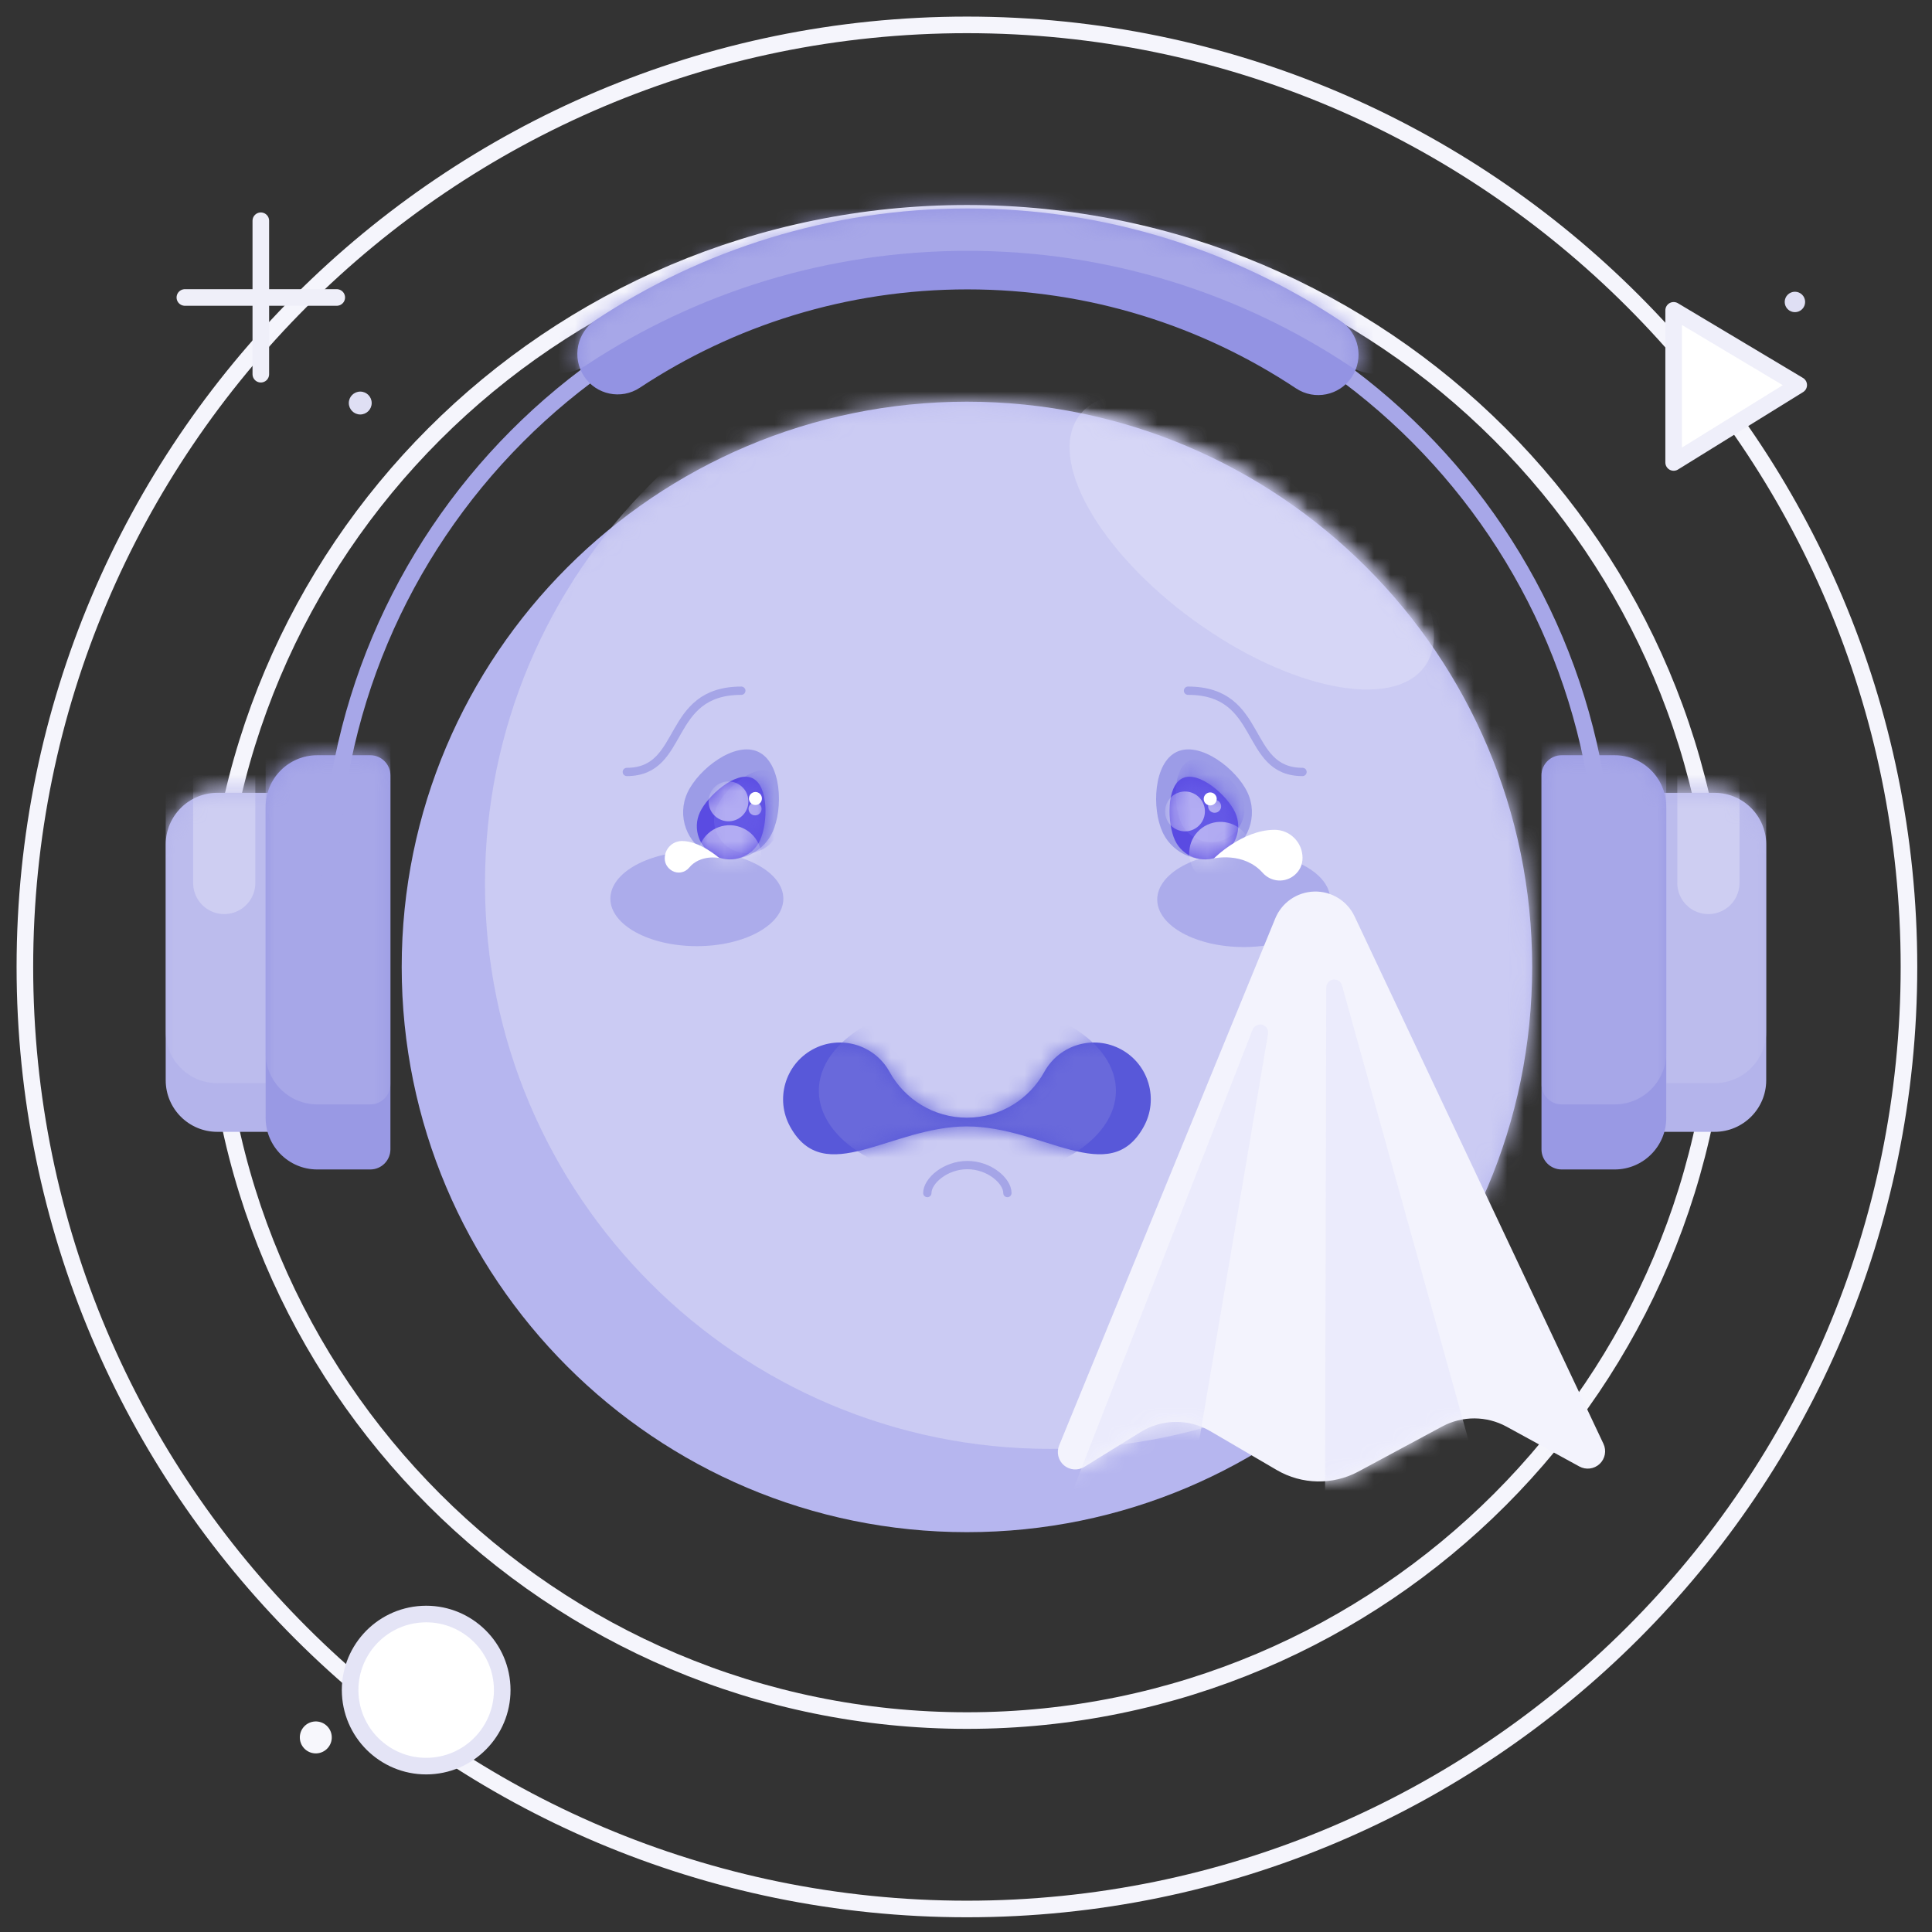 <svg width="116" height="116" viewBox="0 0 116 116" fill="none" xmlns="http://www.w3.org/2000/svg">
<rect x="0" y="0" width="116" height="116" fill="#333333" stroke="none"/>
<path fill-rule="evenodd" clip-rule="evenodd" d="M58.056 24.119C39.326 24.119 24.119 39.326 24.119 58.056C24.119 76.786 39.326 91.993 58.056 91.993C76.786 91.993 91.993 76.786 91.993 58.056C91.993 39.326 76.786 24.119 58.056 24.119Z" fill="#B6B6EF"/>
<mask id="mask0" mask-type="alpha" maskUnits="userSpaceOnUse" x="24" y="24" width="68" height="68">
<path d="M24.119 58.056C24.119 76.786 39.326 91.993 58.056 91.993C76.786 91.993 91.993 76.786 91.993 58.056C91.993 39.326 76.786 24.119 58.056 24.119C39.326 24.119 24.119 39.326 24.119 58.056Z" fill="white"/>
</mask>
<g mask="url(#mask0)">
<path fill-rule="evenodd" clip-rule="evenodd" d="M63.056 19.119C44.326 19.119 29.119 34.326 29.119 53.056C29.119 71.786 44.326 86.993 63.056 86.993C81.786 86.993 96.993 71.786 96.993 53.056C96.993 34.326 81.786 19.119 63.056 19.119Z" fill="#CBCBF3"/>
</g>
<mask id="mask1" mask-type="alpha" maskUnits="userSpaceOnUse" x="24" y="24" width="68" height="68">
<path d="M24.119 58.056C24.119 76.786 39.326 91.993 58.056 91.993C76.786 91.993 91.993 76.786 91.993 58.056C91.993 39.326 76.786 24.119 58.056 24.119C39.326 24.119 24.119 39.326 24.119 58.056Z" fill="white"/>
</mask>
<g mask="url(#mask1)">
<path fill-rule="evenodd" clip-rule="evenodd" d="M64.78 24.982C62.874 27.613 65.978 33.118 71.707 37.267C77.436 41.416 83.634 42.648 85.539 40.016C87.445 37.385 84.341 31.88 78.612 27.731C72.884 23.582 66.686 22.351 64.78 24.982Z" fill="#D6D6F6"/>
</g>
<mask id="mask2" mask-type="alpha" maskUnits="userSpaceOnUse" x="24" y="24" width="68" height="68">
<path d="M24.119 58.056C24.119 76.786 39.326 91.993 58.056 91.993C76.786 91.993 91.993 76.786 91.993 58.056C91.993 39.326 76.786 24.119 58.056 24.119C39.326 24.119 24.119 39.326 24.119 58.056Z" fill="white"/>
</mask>
<g mask="url(#mask2)">
<path fill-rule="evenodd" clip-rule="evenodd" d="M74.674 51.16C71.809 51.16 69.482 52.438 69.482 54.011C69.482 55.585 71.809 56.862 74.674 56.862C77.541 56.862 79.867 55.585 79.867 54.011C79.867 52.438 77.541 51.16 74.674 51.16Z" fill="#ACACEB"/>
</g>
<mask id="mask3" mask-type="alpha" maskUnits="userSpaceOnUse" x="24" y="24" width="68" height="68">
<path d="M24.119 58.056C24.119 76.786 39.326 91.993 58.056 91.993C76.786 91.993 91.993 76.786 91.993 58.056C91.993 39.326 76.786 24.119 58.056 24.119C39.326 24.119 24.119 39.326 24.119 58.056Z" fill="white"/>
</mask>
<g mask="url(#mask3)">
<path fill-rule="evenodd" clip-rule="evenodd" d="M41.841 51.107C38.975 51.107 36.648 52.384 36.648 53.958C36.648 55.531 38.975 56.809 41.841 56.809C44.706 56.809 47.033 55.531 47.033 53.958C47.033 52.384 44.706 51.107 41.841 51.107Z" fill="#ACACEB"/>
</g>
<mask id="mask4" mask-type="alpha" maskUnits="userSpaceOnUse" x="24" y="24" width="68" height="68">
<path d="M24.119 58.056C24.119 76.786 39.326 91.993 58.056 91.993C76.786 91.993 91.993 76.786 91.993 58.056C91.993 39.326 76.786 24.119 58.056 24.119C39.326 24.119 24.119 39.326 24.119 58.056Z" fill="white"/>
</mask>
<g mask="url(#mask4)">
<path fill-rule="evenodd" clip-rule="evenodd" d="M70.659 45.14C69.252 45.796 69.147 48.555 69.802 49.962C70.459 51.37 72.135 51.98 73.543 51.324C74.951 50.667 75.56 48.992 74.903 47.584C74.248 46.176 72.067 44.484 70.659 45.14Z" fill="#9C9CE7"/>
</g>
<mask id="mask5" mask-type="alpha" maskUnits="userSpaceOnUse" x="24" y="24" width="68" height="68">
<path d="M24.119 58.056C24.119 76.786 39.326 91.993 58.056 91.993C76.786 91.993 91.993 76.786 91.993 58.056C91.993 39.326 76.786 24.119 58.056 24.119C39.326 24.119 24.119 39.326 24.119 58.056Z" fill="white"/>
</mask>
<g mask="url(#mask5)">
<path fill-rule="evenodd" clip-rule="evenodd" d="M71.005 46.723C70.009 47.187 70.082 49.456 70.547 50.452C71.012 51.447 72.197 51.879 73.193 51.414C74.189 50.95 74.621 49.764 74.156 48.769C73.692 47.773 72.001 46.259 71.005 46.723Z" fill="#5A4BE2"/>
</g>
<mask id="mask6" mask-type="alpha" maskUnits="userSpaceOnUse" x="70" y="46" width="5" height="6">
<path d="M71.005 46.723C70.009 47.187 70.083 49.456 70.547 50.451C71.012 51.447 72.197 51.879 73.193 51.414C74.189 50.95 74.62 49.764 74.156 48.769C73.751 47.9 72.413 46.637 71.416 46.637C71.271 46.637 71.132 46.664 71.005 46.723Z" fill="white"/>
</mask>
<g mask="url(#mask6)">
<path fill-rule="evenodd" clip-rule="evenodd" d="M71.382 45.69C70.386 46.154 70.459 48.422 70.924 49.419C71.388 50.414 72.574 50.846 73.57 50.382C74.566 49.917 74.997 48.732 74.532 47.736C74.068 46.74 72.378 45.226 71.382 45.69Z" fill="#6458E6"/>
</g>
<mask id="mask7" mask-type="alpha" maskUnits="userSpaceOnUse" x="70" y="46" width="5" height="6">
<path d="M71.005 46.723C70.009 47.187 70.083 49.456 70.547 50.451C71.012 51.447 72.197 51.879 73.193 51.414C74.189 50.95 74.62 49.764 74.156 48.769C73.751 47.9 72.413 46.637 71.416 46.637C71.271 46.637 71.132 46.664 71.005 46.723Z" fill="white"/>
</mask>
<g mask="url(#mask7)">
<path opacity="0.5" fill-rule="evenodd" clip-rule="evenodd" d="M72.762 48.056C72.567 48.147 72.483 48.38 72.574 48.575C72.665 48.771 72.897 48.855 73.093 48.764C73.289 48.673 73.373 48.441 73.282 48.245C73.191 48.05 72.959 47.965 72.762 48.056Z" fill="white"/>
</g>
<mask id="mask8" mask-type="alpha" maskUnits="userSpaceOnUse" x="70" y="46" width="5" height="6">
<path d="M71.005 46.723C70.009 47.187 70.083 49.456 70.547 50.451C71.012 51.447 72.197 51.879 73.193 51.414C74.189 50.95 74.62 49.764 74.156 48.769C73.751 47.9 72.413 46.637 71.416 46.637C71.271 46.637 71.132 46.664 71.005 46.723Z" fill="white"/>
</mask>
<g mask="url(#mask8)">
<path opacity="0.5" fill-rule="evenodd" clip-rule="evenodd" d="M70.644 47.636C70.046 47.915 69.786 48.627 70.065 49.225C70.344 49.823 71.056 50.082 71.655 49.803C72.253 49.524 72.512 48.812 72.233 48.214C71.954 47.616 71.242 47.356 70.644 47.636Z" fill="white"/>
</g>
<mask id="mask9" mask-type="alpha" maskUnits="userSpaceOnUse" x="70" y="46" width="5" height="6">
<path d="M71.005 46.723C70.009 47.187 70.083 49.456 70.547 50.451C71.012 51.447 72.197 51.879 73.193 51.414C74.189 50.95 74.62 49.764 74.156 48.769C73.751 47.9 72.413 46.637 71.416 46.637C71.271 46.637 71.132 46.664 71.005 46.723Z" fill="white"/>
</mask>
<g mask="url(#mask9)">
<path opacity="0.5" fill-rule="evenodd" clip-rule="evenodd" d="M72.487 49.522C71.548 49.96 71.14 51.078 71.579 52.018C72.017 52.957 73.135 53.365 74.074 52.926C75.014 52.488 75.421 51.37 74.983 50.43C74.545 49.491 73.427 49.084 72.487 49.522Z" fill="white"/>
</g>
<mask id="mask10" mask-type="alpha" maskUnits="userSpaceOnUse" x="24" y="24" width="68" height="68">
<path d="M24.119 58.056C24.119 76.786 39.326 91.993 58.056 91.993C76.786 91.993 91.993 76.786 91.993 58.056C91.993 39.326 76.786 24.119 58.056 24.119C39.326 24.119 24.119 39.326 24.119 58.056Z" fill="white"/>
</mask>
<g mask="url(#mask10)">
<path fill-rule="evenodd" clip-rule="evenodd" d="M45.525 45.14C44.117 44.484 41.936 46.176 41.28 47.584C40.623 48.992 41.233 50.667 42.641 51.324C44.048 51.98 45.724 51.37 46.381 49.962C47.037 48.555 46.932 45.796 45.525 45.14Z" fill="#9C9CE7"/>
</g>
<mask id="mask11" mask-type="alpha" maskUnits="userSpaceOnUse" x="24" y="24" width="68" height="68">
<path d="M24.119 58.056C24.119 76.786 39.326 91.993 58.056 91.993C76.786 91.993 91.993 76.786 91.993 58.056C91.993 39.326 76.786 24.119 58.056 24.119C39.326 24.119 24.119 39.326 24.119 58.056Z" fill="white"/>
</mask>
<g mask="url(#mask11)">
<path fill-rule="evenodd" clip-rule="evenodd" d="M45.175 46.723C44.18 46.259 42.489 47.773 42.025 48.769C41.56 49.764 41.992 50.95 42.987 51.414C43.983 51.879 45.169 51.447 45.633 50.452C46.098 49.456 46.171 47.187 45.175 46.723Z" fill="#5A4BE2"/>
</g>
<mask id="mask12" mask-type="alpha" maskUnits="userSpaceOnUse" x="41" y="46" width="5" height="6">
<path d="M42.025 48.769C41.56 49.764 41.992 50.95 42.988 51.414C43.983 51.879 45.169 51.447 45.633 50.451C46.098 49.456 46.171 47.187 45.175 46.723C45.048 46.664 44.91 46.637 44.764 46.637C43.768 46.636 42.429 47.9 42.025 48.769Z" fill="white"/>
</mask>
<g mask="url(#mask12)">
<path fill-rule="evenodd" clip-rule="evenodd" d="M46.209 46.346C45.213 45.882 43.522 47.396 43.058 48.392C42.594 49.388 43.025 50.573 44.021 51.038C45.017 51.502 46.202 51.071 46.667 50.075C47.131 49.079 47.204 46.81 46.209 46.346Z" fill="#6458E6"/>
</g>
<mask id="mask13" mask-type="alpha" maskUnits="userSpaceOnUse" x="41" y="46" width="5" height="6">
<path d="M42.025 48.769C41.56 49.764 41.992 50.95 42.988 51.414C43.983 51.879 45.169 51.447 45.633 50.451C46.098 49.456 46.171 47.187 45.175 46.723C45.048 46.664 44.91 46.637 44.764 46.637C43.768 46.636 42.429 47.9 42.025 48.769Z" fill="white"/>
</mask>
<g mask="url(#mask13)">
<path opacity="0.5" fill-rule="evenodd" clip-rule="evenodd" d="M45.501 48.212C45.306 48.121 45.073 48.206 44.982 48.402C44.891 48.597 44.975 48.829 45.171 48.92C45.366 49.011 45.599 48.927 45.689 48.732C45.781 48.536 45.696 48.303 45.501 48.212Z" fill="white"/>
</g>
<mask id="mask14" mask-type="alpha" maskUnits="userSpaceOnUse" x="41" y="46" width="5" height="6">
<path d="M42.025 48.769C41.56 49.764 41.992 50.95 42.988 51.414C43.983 51.879 45.169 51.447 45.633 50.451C46.098 49.456 46.171 47.187 45.175 46.723C45.048 46.664 44.91 46.637 44.764 46.637C43.768 46.636 42.429 47.9 42.025 48.769Z" fill="white"/>
</mask>
<g mask="url(#mask14)">
<path opacity="0.5" fill-rule="evenodd" clip-rule="evenodd" d="M44.244 47.032C43.646 46.753 42.934 47.012 42.655 47.611C42.376 48.209 42.635 48.921 43.234 49.2C43.831 49.479 44.544 49.219 44.823 48.621C45.102 48.023 44.843 47.311 44.244 47.032Z" fill="white"/>
</g>
<mask id="mask15" mask-type="alpha" maskUnits="userSpaceOnUse" x="41" y="46" width="5" height="6">
<path d="M42.025 48.769C41.56 49.764 41.992 50.95 42.988 51.414C43.983 51.879 45.169 51.447 45.633 50.451C46.098 49.456 46.171 47.187 45.175 46.723C45.048 46.664 44.91 46.637 44.764 46.637C43.768 46.636 42.429 47.9 42.025 48.769Z" fill="white"/>
</mask>
<g mask="url(#mask15)">
<path opacity="0.501" fill-rule="evenodd" clip-rule="evenodd" d="M44.615 49.727C43.657 49.28 42.515 49.695 42.068 50.654C41.622 51.612 42.037 52.754 42.996 53.2C43.954 53.647 45.095 53.232 45.542 52.273C45.989 51.315 45.574 50.174 44.615 49.727Z" fill="white"/>
</g>
<mask id="mask16" mask-type="alpha" maskUnits="userSpaceOnUse" x="24" y="24" width="68" height="68">
<path d="M24.119 58.056C24.119 76.786 39.326 91.993 58.056 91.993C76.786 91.993 91.993 76.786 91.993 58.056C91.993 39.326 76.786 24.119 58.056 24.119C39.326 24.119 24.119 39.326 24.119 58.056Z" fill="white"/>
</mask>
<g mask="url(#mask16)">
<path fill-rule="evenodd" clip-rule="evenodd" d="M45.357 47.553C45.142 47.553 44.967 47.727 44.967 47.943C44.967 48.159 45.142 48.333 45.357 48.333C45.573 48.333 45.747 48.159 45.747 47.943C45.747 47.727 45.573 47.553 45.357 47.553Z" fill="white"/>
</g>
<mask id="mask17" mask-type="alpha" maskUnits="userSpaceOnUse" x="24" y="24" width="68" height="68">
<path d="M24.119 58.056C24.119 76.786 39.326 91.993 58.056 91.993C76.786 91.993 91.993 76.786 91.993 58.056C91.993 39.326 76.786 24.119 58.056 24.119C39.326 24.119 24.119 39.326 24.119 58.056Z" fill="white"/>
</mask>
<g mask="url(#mask17)">
<path fill-rule="evenodd" clip-rule="evenodd" d="M72.663 47.578C72.448 47.578 72.273 47.753 72.273 47.968C72.273 48.184 72.448 48.359 72.663 48.359C72.879 48.359 73.054 48.184 73.054 47.968C73.054 47.753 72.879 47.578 72.663 47.578Z" fill="white"/>
</g>
<mask id="mask18" mask-type="alpha" maskUnits="userSpaceOnUse" x="24" y="24" width="68" height="68">
<path d="M24.119 58.056C24.119 76.786 39.326 91.993 58.056 91.993C76.786 91.993 91.993 76.786 91.993 58.056C91.993 39.326 76.786 24.119 58.056 24.119C39.326 24.119 24.119 39.326 24.119 58.056Z" fill="white"/>
</mask>
<g mask="url(#mask18)">
<path fill-rule="evenodd" clip-rule="evenodd" d="M53.411 64.357C54.313 65.995 56.056 67.107 58.056 67.107C60.058 67.107 61.8 65.995 62.702 64.357C63.61 62.71 65.684 62.109 67.332 63.017C68.979 63.925 69.58 65.999 68.672 67.647C66.611 71.389 62.627 67.632 58.056 67.632C53.486 67.632 49.503 71.389 47.441 67.647C46.533 65.999 47.134 63.925 48.781 63.017C50.429 62.109 52.503 62.71 53.411 64.357Z" fill="#5858D9"/>
</g>
<mask id="mask19" mask-type="alpha" maskUnits="userSpaceOnUse" x="47" y="62" width="23" height="8">
<path d="M62.7 64.357C61.798 65.995 60.055 67.108 58.054 67.108C56.054 67.108 54.312 65.995 53.409 64.357C52.501 62.71 50.427 62.109 48.779 63.017C47.132 63.925 46.531 65.999 47.439 67.647C49.501 71.389 53.484 67.632 58.054 67.632C62.625 67.632 66.609 71.389 68.67 67.647C69.578 65.999 68.977 63.925 67.33 63.017C66.809 62.73 66.245 62.594 65.689 62.594C64.487 62.594 63.321 63.231 62.7 64.357Z" fill="white"/>
</mask>
<g mask="url(#mask19)">
<path fill-rule="evenodd" clip-rule="evenodd" d="M58.083 60.096C63.005 60.096 67.002 62.513 67.002 65.491C67.002 68.47 63.005 70.888 58.083 70.888C53.16 70.888 49.164 68.47 49.164 65.491C49.164 62.513 53.16 60.096 58.083 60.096Z" fill="#6969DB"/>
</g>
<mask id="mask20" mask-type="alpha" maskUnits="userSpaceOnUse" x="24" y="24" width="68" height="68">
<path d="M24.119 58.056C24.119 76.786 39.326 91.993 58.056 91.993C76.786 91.993 91.993 76.786 91.993 58.056C91.993 39.326 76.786 24.119 58.056 24.119C39.326 24.119 24.119 39.326 24.119 58.056Z" fill="white"/>
</mask>
<g mask="url(#mask20)">
<path fill-rule="evenodd" clip-rule="evenodd" d="M76.507 49.822C74.57 49.84 72.887 51.539 72.887 51.539C72.887 51.539 74.676 51.126 75.815 52.407C76.056 52.678 76.395 52.844 76.757 52.866C77.12 52.888 77.476 52.764 77.748 52.523C78.042 52.265 78.21 51.913 78.206 51.491C78.197 50.562 77.436 49.814 76.507 49.822Z" fill="white"/>
</g>
<mask id="mask21" mask-type="alpha" maskUnits="userSpaceOnUse" x="24" y="24" width="68" height="68">
<path d="M24.119 58.056C24.119 76.786 39.326 91.993 58.056 91.993C76.786 91.993 91.993 76.786 91.993 58.056C91.993 39.326 76.786 24.119 58.056 24.119C39.326 24.119 24.119 39.326 24.119 58.056Z" fill="white"/>
</mask>
<g mask="url(#mask21)">
<path fill-rule="evenodd" clip-rule="evenodd" d="M40.94 50.496C42.029 50.488 43.183 51.515 43.183 51.515C43.183 51.515 42.059 51.275 41.373 52.099C41.124 52.398 40.699 52.477 40.36 52.288C40.084 52.123 39.914 51.868 39.912 51.539C39.908 50.968 40.369 50.5 40.94 50.496Z" fill="white"/>
</g>
<mask id="mask22" mask-type="alpha" maskUnits="userSpaceOnUse" x="24" y="24" width="68" height="68">
<path d="M24.119 58.056C24.119 76.786 39.326 91.993 58.056 91.993C76.786 91.993 91.993 76.786 91.993 58.056C91.993 39.326 76.786 24.119 58.056 24.119C39.326 24.119 24.119 39.326 24.119 58.056Z" fill="white"/>
</mask>
<g mask="url(#mask22)">
<path d="M44.51 41.471C39.908 41.471 41.197 46.349 37.635 46.349" stroke="#A5A5E7" stroke-width="0.498" stroke-linecap="round" stroke-linejoin="round"/>
</g>
<mask id="mask23" mask-type="alpha" maskUnits="userSpaceOnUse" x="24" y="24" width="68" height="68">
<path d="M24.119 58.056C24.119 76.786 39.326 91.993 58.056 91.993C76.786 91.993 91.993 76.786 91.993 58.056C91.993 39.326 76.786 24.119 58.056 24.119C39.326 24.119 24.119 39.326 24.119 58.056Z" fill="white"/>
</mask>
<g mask="url(#mask23)">
<path d="M71.33 41.471C75.932 41.471 74.643 46.349 78.206 46.349" stroke="#A5A5E7" stroke-width="0.498" stroke-linecap="round" stroke-linejoin="round"/>
</g>
<path fill-rule="evenodd" clip-rule="evenodd" d="M58.056 12.807C33.082 12.807 12.807 33.082 12.807 58.056C12.807 83.029 33.082 103.305 58.056 103.305C83.029 103.305 103.306 83.029 103.306 58.056C103.306 33.082 83.029 12.807 58.056 12.807Z" stroke="#F5F5FC" stroke-width="0.996" stroke-linecap="round" stroke-linejoin="round"/>
<path fill-rule="evenodd" clip-rule="evenodd" d="M58.055 1.494C26.838 1.494 1.494 26.839 1.494 58.055C1.494 89.273 26.838 114.618 58.055 114.618C89.273 114.618 114.617 89.273 114.617 58.055C114.617 26.839 89.273 1.494 58.055 1.494Z" stroke="#F5F5FC" stroke-width="0.996" stroke-linecap="round" stroke-linejoin="round"/>
<path fill-rule="evenodd" clip-rule="evenodd" d="M25.828 106.034C23.312 106.167 21.161 104.231 21.028 101.714C20.895 99.198 22.831 97.047 25.348 96.915C27.864 96.782 30.015 98.717 30.148 101.234C30.28 103.751 28.345 105.901 25.828 106.034Z" fill="white"/>
<path fill-rule="evenodd" clip-rule="evenodd" d="M25.828 106.034C23.312 106.167 21.161 104.231 21.028 101.714C20.895 99.198 22.831 97.047 25.348 96.915C27.864 96.782 30.015 98.717 30.148 101.234C30.28 103.751 28.345 105.901 25.828 106.034Z" stroke="#E4E4F6" stroke-width="0.996" stroke-linecap="round" stroke-linejoin="round"/>
<path fill-rule="evenodd" clip-rule="evenodd" d="M19.012 105.275C18.483 105.303 18.031 104.896 18.003 104.367C17.975 103.838 18.382 103.387 18.911 103.359C19.44 103.331 19.892 103.738 19.919 104.267C19.947 104.795 19.541 105.247 19.012 105.275Z" fill="#F7F7FC"/>
<path fill-rule="evenodd" clip-rule="evenodd" d="M21.63 23.512C22.01 23.512 22.317 23.819 22.317 24.199C22.317 24.578 22.01 24.886 21.63 24.886C21.251 24.886 20.943 24.578 20.943 24.199C20.943 23.819 21.251 23.512 21.63 23.512Z" fill="#DFDFF4"/>
<path d="M15.66 13.254V22.468" stroke="#EFEFF9" stroke-width="0.996" stroke-linecap="round" stroke-linejoin="round"/>
<path d="M20.219 17.861H11.1" stroke="#EFEFF9" stroke-width="0.996" stroke-linecap="round" stroke-linejoin="round"/>
<path fill-rule="evenodd" clip-rule="evenodd" d="M100.488 18.633V27.767L107.997 23.119L100.488 18.633Z" fill="white"/>
<path fill-rule="evenodd" clip-rule="evenodd" d="M100.488 18.633V27.767L107.997 23.119L100.488 18.633Z" stroke="#EFEFFA" stroke-width="0.996" stroke-linecap="round" stroke-linejoin="round"/>
<path fill-rule="evenodd" clip-rule="evenodd" d="M107.77 17.516C108.109 17.516 108.383 17.79 108.383 18.13C108.383 18.468 108.109 18.743 107.77 18.743C107.431 18.743 107.156 18.468 107.156 18.13C107.156 17.79 107.431 17.516 107.77 17.516Z" fill="#DFDFF4"/>
<path fill-rule="evenodd" clip-rule="evenodd" d="M65.107 88.071C64.723 88.31 64.228 88.273 63.883 87.981C63.538 87.688 63.42 87.207 63.592 86.788C66.341 80.083 73.049 63.728 76.569 55.144C76.961 54.189 77.879 53.557 78.911 53.53C79.941 53.503 80.891 54.088 81.331 55.021C85.364 63.568 93.132 80.031 96.274 86.689C96.467 87.098 96.375 87.584 96.046 87.895C95.716 88.205 95.225 88.267 94.828 88.05C93.411 87.275 91.729 86.355 90.459 85.66C89.256 85.002 87.801 84.997 86.593 85.647C85.138 86.429 83.136 87.506 81.565 88.351C80.026 89.178 78.168 89.145 76.659 88.263C75.399 87.526 73.874 86.635 72.664 85.927C71.368 85.169 69.759 85.19 68.482 85.981C67.458 86.615 66.209 87.389 65.107 88.071Z" fill="#F3F3FD"/>
<mask id="mask24" mask-type="alpha" maskUnits="userSpaceOnUse" x="63" y="53" width="34" height="36">
<path d="M78.911 53.53C77.879 53.557 76.961 54.19 76.569 55.144C73.049 63.729 66.342 80.084 63.592 86.788C63.42 87.207 63.538 87.689 63.883 87.981C64.228 88.273 64.722 88.311 65.107 88.072C66.209 87.389 67.458 86.616 68.482 85.981C69.758 85.19 71.368 85.169 72.664 85.928C73.874 86.635 75.398 87.526 76.659 88.264C78.168 89.146 80.026 89.179 81.564 88.351C83.136 87.506 85.139 86.429 86.593 85.647C87.801 84.997 89.256 85.003 90.459 85.661C91.729 86.355 93.411 87.275 94.828 88.051C95.225 88.268 95.716 88.205 96.046 87.895C96.375 87.585 96.467 87.098 96.273 86.689C93.132 80.031 85.364 63.568 81.331 55.021C80.901 54.109 79.982 53.529 78.978 53.529C78.955 53.529 78.933 53.53 78.911 53.53Z" fill="white"/>
</mask>
<g mask="url(#mask24)">
<path fill-rule="evenodd" clip-rule="evenodd" d="M64.432 89.442C64.432 89.442 71.792 70.576 75.211 61.815C75.301 61.584 75.551 61.459 75.789 61.525C76.027 61.591 76.176 61.826 76.135 62.07C74.688 70.616 71.745 88 71.745 88L64.432 89.442Z" fill="#EBEBFC"/>
</g>
<mask id="mask25" mask-type="alpha" maskUnits="userSpaceOnUse" x="63" y="53" width="34" height="36">
<path d="M78.911 53.53C77.879 53.557 76.961 54.19 76.569 55.144C73.049 63.729 66.342 80.084 63.592 86.788C63.42 87.207 63.538 87.689 63.883 87.981C64.228 88.273 64.722 88.311 65.107 88.072C66.209 87.389 67.458 86.616 68.482 85.981C69.758 85.19 71.368 85.169 72.664 85.928C73.874 86.635 75.398 87.526 76.659 88.264C78.168 89.146 80.026 89.179 81.564 88.351C83.136 87.506 85.139 86.429 86.593 85.647C87.801 84.997 89.256 85.003 90.459 85.661C91.729 86.355 93.411 87.275 94.828 88.051C95.225 88.268 95.716 88.205 96.046 87.895C96.375 87.585 96.467 87.098 96.273 86.689C93.132 80.031 85.364 63.568 81.331 55.021C80.901 54.109 79.982 53.529 78.978 53.529C78.955 53.529 78.933 53.53 78.911 53.53Z" fill="white"/>
</mask>
<g mask="url(#mask25)">
<path fill-rule="evenodd" clip-rule="evenodd" d="M89.181 90.104C89.181 90.104 82.981 67.809 80.576 59.163C80.512 58.932 80.287 58.783 80.047 58.815C79.81 58.848 79.631 59.05 79.63 59.291C79.609 68.094 79.557 90.47 79.557 90.47L89.181 90.104Z" fill="#EBEBFC"/>
</g>
<path fill-rule="evenodd" clip-rule="evenodd" d="M95.506 48.812C95.506 48.145 96.046 47.603 96.714 47.603H102.946C104.658 47.603 106.046 48.991 106.046 50.703V64.858C106.046 66.57 104.658 67.957 102.946 67.957H96.714C96.046 67.957 95.506 67.416 95.506 66.749V48.812Z" fill="#B4B4EB"/>
<mask id="mask26" mask-type="alpha" maskUnits="userSpaceOnUse" x="95" y="47" width="12" height="21">
<path d="M96.714 47.603C96.046 47.603 95.506 48.145 95.506 48.812V66.749C95.506 67.416 96.046 67.957 96.714 67.957H102.946C104.658 67.957 106.045 66.57 106.045 64.858V50.703C106.045 48.991 104.658 47.603 102.946 47.603H96.714Z" fill="white"/>
</mask>
<g mask="url(#mask26)">
<path fill-rule="evenodd" clip-rule="evenodd" d="M95.506 45.89C95.506 45.223 96.046 44.682 96.714 44.682H102.946C104.658 44.682 106.046 46.07 106.046 47.781V61.936C106.046 63.648 104.658 65.036 102.946 65.036H96.714C96.046 65.036 95.506 64.495 95.506 63.827V45.89Z" fill="#BCBCED"/>
</g>
<mask id="mask27" mask-type="alpha" maskUnits="userSpaceOnUse" x="95" y="47" width="12" height="21">
<path d="M96.714 47.603C96.046 47.603 95.506 48.145 95.506 48.812V66.749C95.506 67.416 96.046 67.957 96.714 67.957H102.946C104.658 67.957 106.045 66.57 106.045 64.858V50.703C106.045 48.991 104.658 47.603 102.946 47.603" fill="white"/>
</mask>
<g mask="url(#mask27)">
<path d="M102.574 40.01V53.016" stroke="#CECEF2" stroke-width="3.734" stroke-linecap="round" stroke-linejoin="round"/>
</g>
<path fill-rule="evenodd" clip-rule="evenodd" d="M20.489 48.812C20.489 48.145 19.948 47.603 19.28 47.603H13.048C11.337 47.603 9.949 48.991 9.949 50.703V64.858C9.949 66.57 11.337 67.957 13.048 67.957H19.28C19.948 67.957 20.489 67.416 20.489 66.749V48.812Z" fill="#B4B4EB"/>
<mask id="mask28" mask-type="alpha" maskUnits="userSpaceOnUse" x="9" y="47" width="12" height="21">
<path d="M13.049 47.603C11.337 47.603 9.949 48.991 9.949 50.703V64.858C9.949 66.57 11.337 67.957 13.049 67.957H19.281C19.949 67.957 20.489 67.416 20.489 66.749V48.812C20.489 48.145 19.949 47.603 19.281 47.603H13.049Z" fill="white"/>
</mask>
<g mask="url(#mask28)">
<path fill-rule="evenodd" clip-rule="evenodd" d="M20.489 45.89C20.489 45.223 19.948 44.682 19.28 44.682H13.048C11.337 44.682 9.949 46.07 9.949 47.781V61.936C9.949 63.648 11.337 65.036 13.048 65.036H19.28C19.948 65.036 20.489 64.495 20.489 63.827V45.89Z" fill="#BCBCED"/>
</g>
<mask id="mask29" mask-type="alpha" maskUnits="userSpaceOnUse" x="9" y="47" width="12" height="21">
<path d="M13.049 47.603C11.337 47.603 9.949 48.991 9.949 50.703V64.858C9.949 66.57 11.337 67.957 13.049 67.957H19.281C19.949 67.957 20.489 67.416 20.489 66.749V48.812C20.489 48.145 19.949 47.603 19.281 47.603" fill="white"/>
</mask>
<g mask="url(#mask29)">
<path d="M13.463 40.01V53.016" stroke="#CECEF2" stroke-width="3.734" stroke-linecap="round" stroke-linejoin="round"/>
</g>
<path fill-rule="evenodd" clip-rule="evenodd" d="M23.441 46.554C23.441 46.234 23.314 45.926 23.087 45.7C22.86 45.473 22.553 45.346 22.233 45.346H19.048C17.337 45.346 15.949 46.733 15.949 48.445V67.117C15.949 68.829 17.337 70.216 19.048 70.216H22.233C22.553 70.216 22.86 70.089 23.087 69.862C23.314 69.635 23.441 69.328 23.441 69.008V46.554Z" fill="#9999E4"/>
<mask id="mask30" mask-type="alpha" maskUnits="userSpaceOnUse" x="15" y="45" width="9" height="26">
<path d="M19.049 45.346C17.337 45.346 15.949 46.734 15.949 48.445V67.117C15.949 68.829 17.337 70.218 19.049 70.218H22.233C22.553 70.218 22.861 70.09 23.087 69.864C23.314 69.636 23.441 69.329 23.441 69.008V46.554C23.441 46.234 23.314 45.927 23.087 45.7C22.861 45.473 22.553 45.346 22.233 45.346H19.049Z" fill="white"/>
</mask>
<g mask="url(#mask30)">
<path fill-rule="evenodd" clip-rule="evenodd" d="M23.441 42.646C23.441 42.326 23.314 42.019 23.087 41.792C22.86 41.565 22.553 41.438 22.233 41.438H19.048C17.337 41.438 15.949 42.825 15.949 44.537V63.209C15.949 64.921 17.337 66.309 19.048 66.309H22.233C22.553 66.309 22.86 66.181 23.087 65.955C23.314 65.728 23.441 65.421 23.441 65.1V42.646Z" fill="#A7A7E8"/>
</g>
<path fill-rule="evenodd" clip-rule="evenodd" d="M92.553 46.554C92.553 46.234 92.68 45.926 92.907 45.7C93.133 45.473 93.441 45.346 93.761 45.346H96.946C98.658 45.346 100.045 46.733 100.045 48.445V67.117C100.045 68.829 98.658 70.216 96.946 70.216H93.761C93.441 70.216 93.133 70.089 92.907 69.862C92.68 69.635 92.553 69.328 92.553 69.008V46.554Z" fill="#9999E4"/>
<mask id="mask31" mask-type="alpha" maskUnits="userSpaceOnUse" x="92" y="45" width="9" height="26">
<path d="M93.76 45.346C93.44 45.346 93.133 45.473 92.907 45.7C92.679 45.927 92.553 46.234 92.553 46.554V69.008C92.553 69.329 92.679 69.636 92.907 69.864C93.133 70.09 93.44 70.218 93.76 70.218H96.946C98.657 70.218 100.045 68.829 100.045 67.117V48.445C100.045 46.734 98.657 45.346 96.946 45.346H93.76Z" fill="white"/>
</mask>
<g mask="url(#mask31)">
<path fill-rule="evenodd" clip-rule="evenodd" d="M92.553 42.646C92.553 42.326 92.68 42.019 92.907 41.792C93.133 41.565 93.441 41.438 93.761 41.438H96.946C98.658 41.438 100.045 42.825 100.045 44.537V63.209C100.045 64.921 98.658 66.309 96.946 66.309H93.761C93.441 66.309 93.133 66.181 92.907 65.955C92.68 65.728 92.553 65.421 92.553 65.1V42.646Z" fill="#A7A7E8"/>
</g>
<path d="M19.803 53.397C19.803 32.175 36.957 14.945 58.086 14.945C79.215 14.945 96.37 32.175 96.37 53.397" stroke="#A7A7E8" stroke-width="0.996" stroke-linecap="round" stroke-linejoin="round"/>
<path fill-rule="evenodd" clip-rule="evenodd" d="M38.413 23.281C44.062 19.548 50.824 17.375 58.086 17.375C65.373 17.375 72.155 19.562 77.816 23.319C78.93 24.058 80.433 23.75 81.168 22.631C81.904 21.512 81.598 20.003 80.483 19.265C74.057 15 66.358 12.516 58.086 12.516C49.842 12.516 42.167 14.983 35.753 19.221C34.638 19.959 34.328 21.466 35.062 22.587C35.796 23.707 37.297 24.018 38.413 23.281Z" fill="#9393E3"/>
<mask id="mask32" mask-type="alpha" maskUnits="userSpaceOnUse" x="34" y="12" width="48" height="12">
<path d="M35.753 19.221C34.638 19.959 34.328 21.466 35.062 22.587C35.797 23.707 37.297 24.018 38.413 23.281C44.063 19.548 50.824 17.375 58.086 17.375C65.373 17.375 72.155 19.563 77.816 23.319C78.931 24.058 80.433 23.75 81.168 22.631C81.904 21.512 81.598 20.003 80.483 19.265C74.057 15 66.358 12.516 58.086 12.516C49.842 12.516 42.167 14.983 35.753 19.221Z" fill="white"/>
</mask>
<g mask="url(#mask32)">
<path fill-rule="evenodd" clip-rule="evenodd" d="M35.183 21.934C41.759 17.589 49.629 15.06 58.082 15.06C66.563 15.06 74.458 17.606 81.047 21.978C82.343 22.839 84.091 22.48 84.948 21.178C85.805 19.875 85.448 18.119 84.15 17.259C76.671 12.295 67.71 9.404 58.082 9.404C48.486 9.404 39.553 12.276 32.088 17.209C30.79 18.067 30.429 19.822 31.284 21.126C32.138 22.43 33.885 22.792 35.183 21.934Z" fill="#A7A7E8"/>
</g>
<path d="M55.678 71.633C55.678 70.905 56.755 69.953 58.082 69.953C59.408 69.953 60.486 70.905 60.486 71.633" stroke="#A5A5E7" stroke-width="0.498" stroke-linecap="round" stroke-linejoin="round"/>
</svg>
